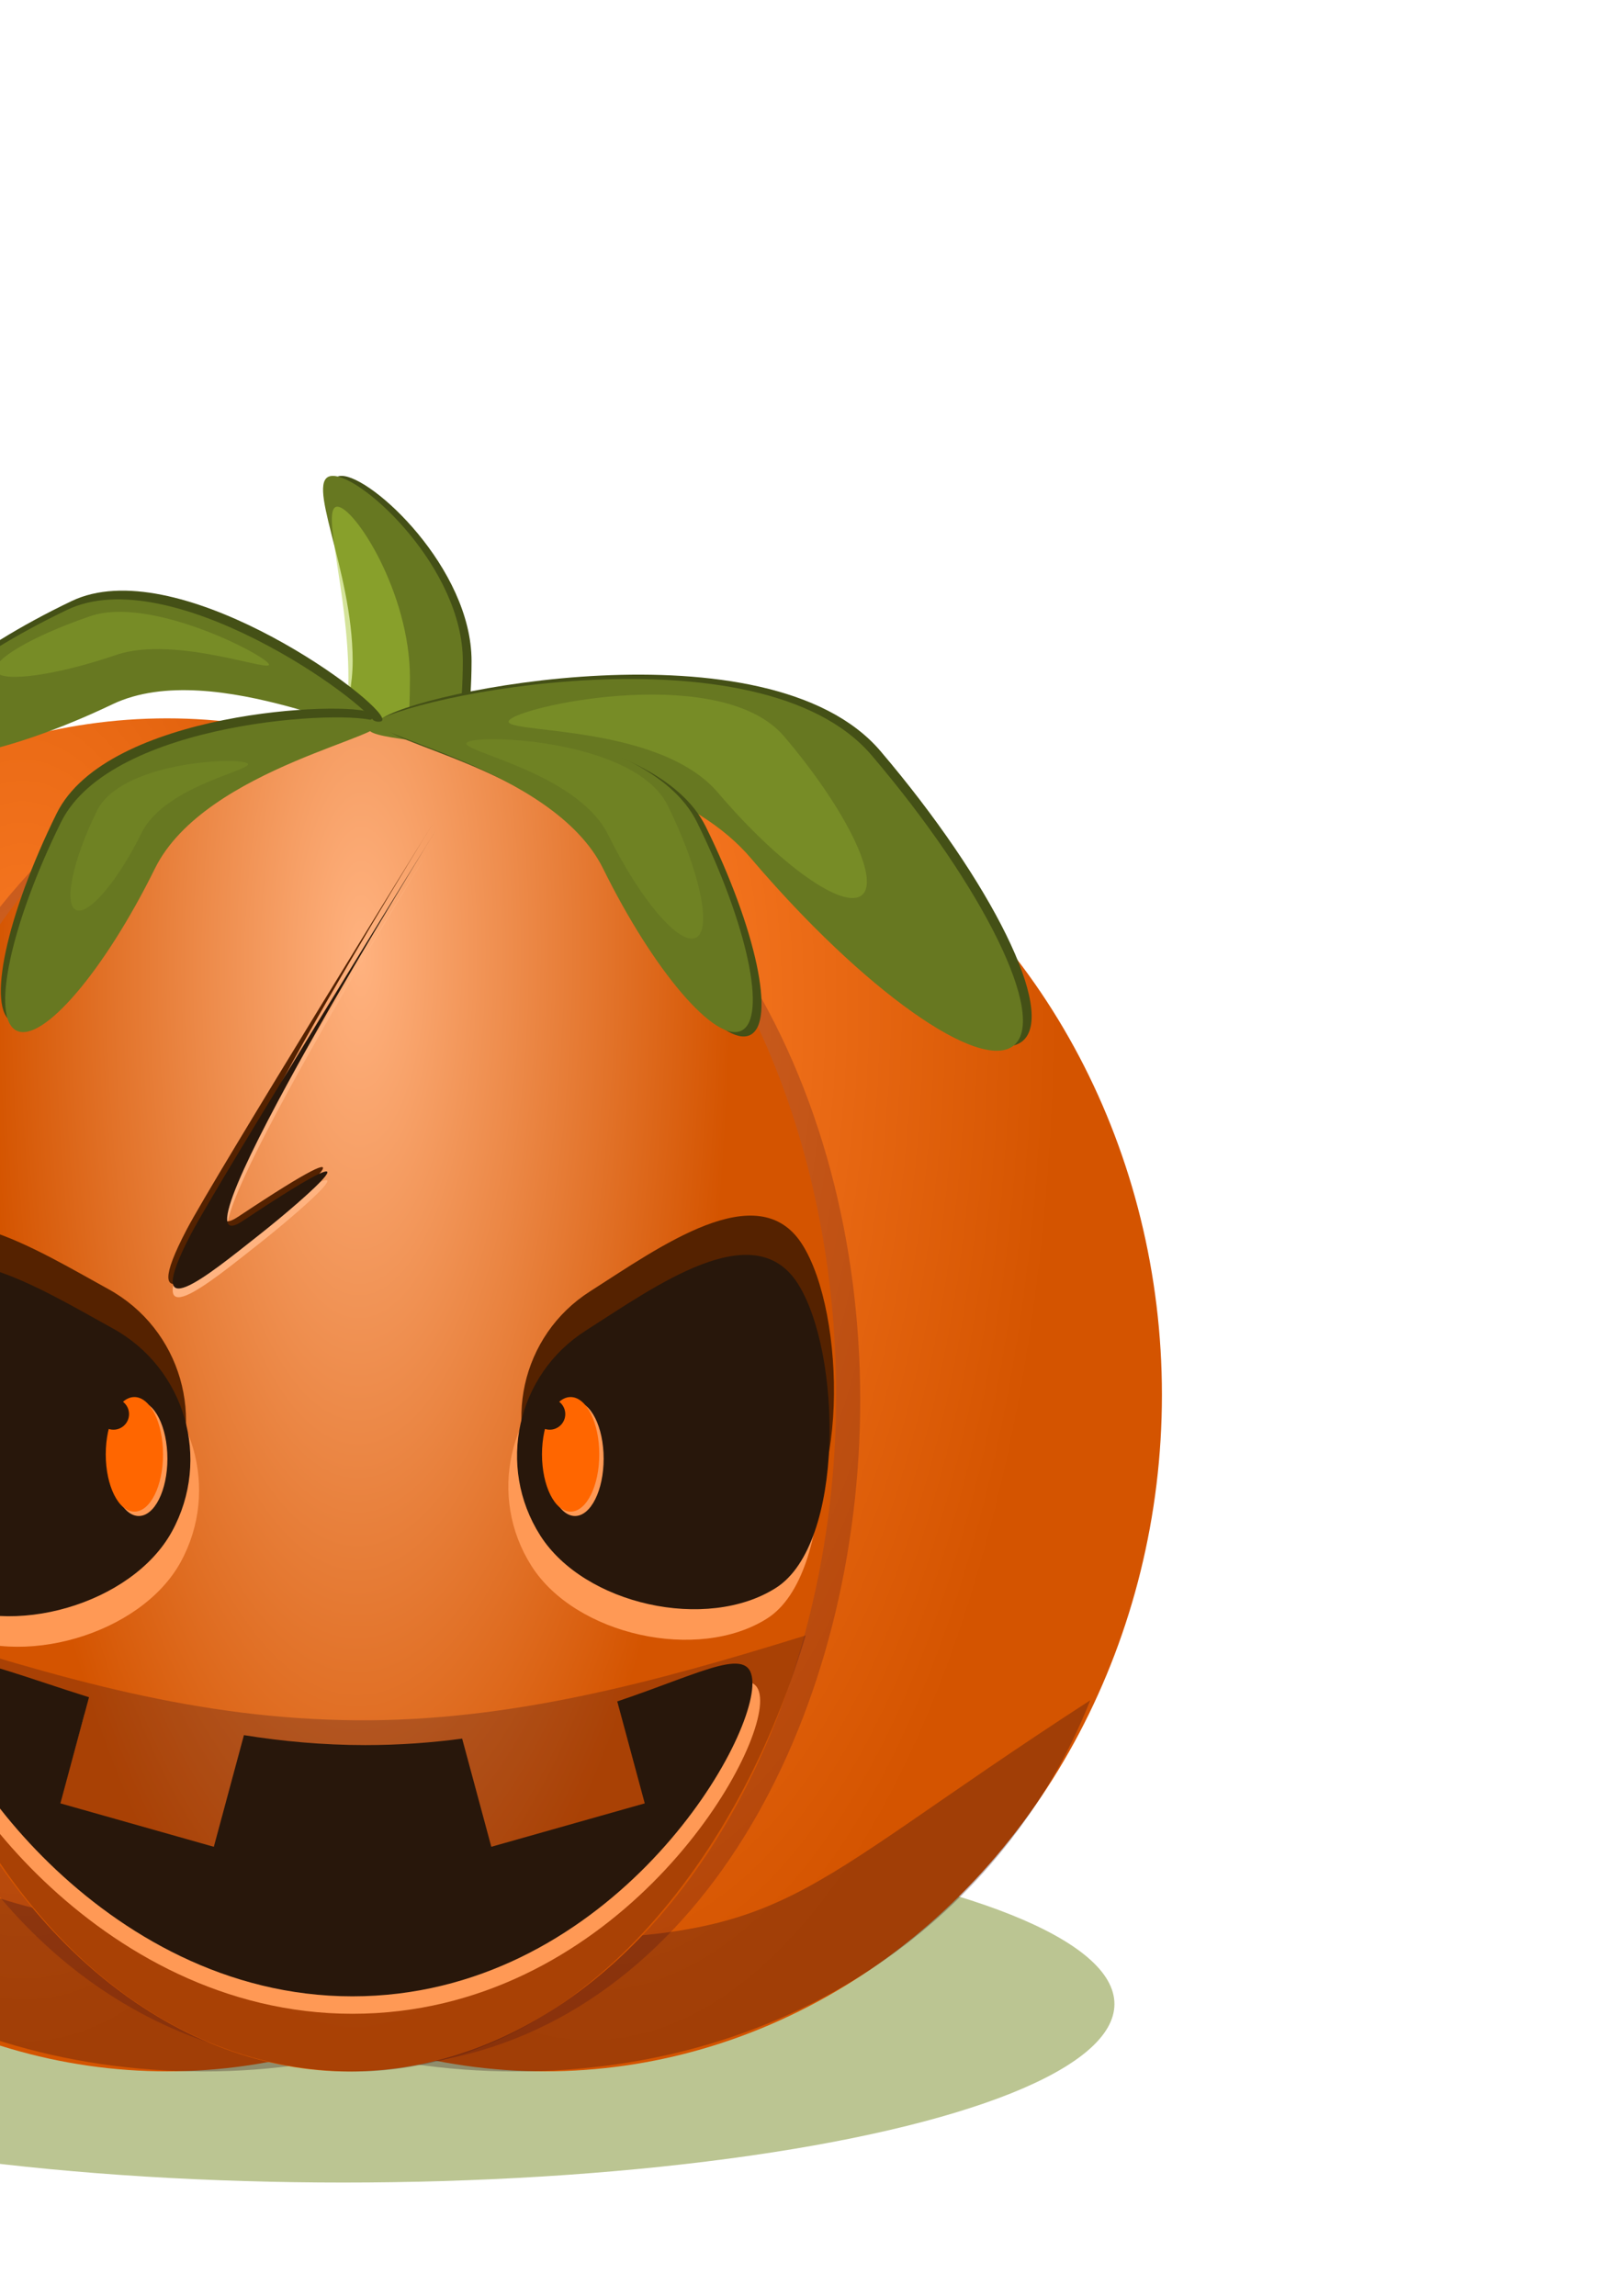 <?xml version="1.0" encoding="UTF-8" standalone="no"?>
<!-- Created with Inkscape (http://www.inkscape.org/) -->

<svg
   xmlns:dc="http://purl.org/dc/elements/1.1/"
   xmlns:cc="http://creativecommons.org/ns#"
   xmlns:rdf="http://www.w3.org/1999/02/22-rdf-syntax-ns#"
   xmlns:svg="http://www.w3.org/2000/svg"
   xmlns="http://www.w3.org/2000/svg"
   xmlns:xlink="http://www.w3.org/1999/xlink"
   xmlns:sodipodi="http://sodipodi.sourceforge.net/DTD/sodipodi-0.dtd"
   xmlns:inkscape="http://www.inkscape.org/namespaces/inkscape"
   width="210mm"
   height="297mm"
   id="svg2"
   version="1.1"
   inkscape:version="0.48+devel r13280"
   viewBox="0 0 744.094 1052.362"
   sodipodi:docname="Pumpkin.svg">
  <defs
     id="defs4">
    <linearGradient
       inkscape:collect="always"
       id="linearGradient4151">
      <stop
         style="stop-color:#ff7f29;stop-opacity:1"
         offset="0"
         id="stop4153" />
      <stop
         style="stop-color:#d45400;stop-opacity:1"
         offset="1"
         id="stop4155" />
    </linearGradient>
    <linearGradient
       inkscape:collect="always"
       id="linearGradient4143">
      <stop
         style="stop-color:#ff7f29;stop-opacity:1"
         offset="0"
         id="stop4145" />
      <stop
         style="stop-color:#d45400;stop-opacity:1"
         offset="1"
         id="stop4147" />
    </linearGradient>
    <linearGradient
       inkscape:collect="always"
       id="linearGradient4133">
      <stop
         style="stop-color:#ffb27f;stop-opacity:1"
         offset="0"
         id="stop4135" />
      <stop
         style="stop-color:#d45400;stop-opacity:1"
         offset="1"
         id="stop4137" />
    </linearGradient>
    <radialGradient
       inkscape:collect="always"
       xlink:href="#linearGradient4133"
       id="radialGradient4141"
       cx="84.266"
       cy="733.658"
       fx="84.266"
       fy="733.658"
       r="240.17"
       gradientTransform="matrix(-0.708,-0.005,0.013,-2.05,215.62,1943.651)"
       gradientUnits="userSpaceOnUse" />
    <radialGradient
       inkscape:collect="always"
       xlink:href="#linearGradient4143"
       id="radialGradient4149"
       cx="27.306"
       cy="710.364"
       fx="27.306"
       fy="710.364"
       r="267.24"
       gradientTransform="matrix(-0.667,0.001,-0.003,-1.55,31.005,1627.392)"
       gradientUnits="userSpaceOnUse" />
    <radialGradient
       inkscape:collect="always"
       xlink:href="#linearGradient4151"
       id="radialGradient4157"
       cx="15.914"
       cy="900.83"
       fx="15.914"
       fy="900.83"
       r="267.24"
       gradientTransform="matrix(-0.002,1.8,-0.803,-8.7683692e-4,994.575,431.905)"
       gradientUnits="userSpaceOnUse" />
  </defs>
  <sodipodi:namedview
     id="base"
     pagecolor="#ffffff"
     bordercolor="#666666"
     borderopacity="1.0"
     inkscape:pageopacity="0.0"
     inkscape:pageshadow="2"
     inkscape:zoom="0.49497475"
     inkscape:cx="174.46931"
     inkscape:cy="479.00492"
     inkscape:document-units="px"
     inkscape:current-layer="layer1"
     showgrid="false"
     showborder="false"
     inkscape:window-width="1366"
     inkscape:window-height="705"
     inkscape:window-x="-8"
     inkscape:window-y="-8"
     inkscape:window-maximized="1" />
  <g
     inkscape:label="Ebene 1"
     inkscape:groupmode="layer"
     id="layer1">
    <g
       id="g4463"
       inkscape:export-xdpi="73.349998"
       inkscape:export-ydpi="73.349998">
      <path
         sodipodi:nodetypes="sssss"
         inkscape:connector-curvature="0"
         id="path4474-8"
         d="m 216.193,302.991 c 0,42.4 -11.314,76.321 -25.254,76.772 -62.435,2.02 -25.254,-34.372 -25.254,-76.772 0,-42.4 -23.039,-84.853 -9.091,-84.853 13.947,-1e-5 59.599,42.453 59.599,84.853 z"
         style="color:#000000;color-interpolation:sRGB;color-interpolation-filters:linearRGB;fill:#445016;fill-opacity:1;fill-rule:nonzero;stroke:none;stroke-width:3;paint-order:normal;marker:none;visibility:visible;display:inline;overflow:visible;isolation:auto;mix-blend-mode:normal;enable-background:accumulate;clip-rule:nonzero;color-rendering:auto;image-rendering:auto;shape-rendering:auto;text-rendering:auto" />
      <path
         sodipodi:nodetypes="sssss"
         inkscape:connector-curvature="0"
         id="path4474"
         d="m 212.193,302.991 c 0,42.4 -11.314,76.321 -25.254,76.772 -62.435,2.02 -25.254,-34.372 -25.254,-76.772 0,-42.4 -23.039,-84.853 -9.091,-84.853 13.947,-1e-5 59.599,42.453 59.599,84.853 z"
         style="color:#000000;color-interpolation:sRGB;color-interpolation-filters:linearRGB;fill:#677821;fill-opacity:1;fill-rule:nonzero;stroke:none;stroke-width:3;paint-order:normal;marker:none;visibility:visible;display:inline;overflow:visible;isolation:auto;mix-blend-mode:normal;enable-background:accumulate;clip-rule:nonzero;color-rendering:auto;image-rendering:auto;shape-rendering:auto;text-rendering:auto" />
      <path
         sodipodi:nodetypes="sssss"
         inkscape:connector-curvature="0"
         id="path4474-4"
         d="m 187.949,310.752 c 0,39.221 -6.32,70.599 -14.108,71.017 -34.878,1.869 -14.108,-31.795 -14.108,-71.017 0,-39.221 -12.87,-78.492 -5.079,-78.492 7.791,-10e-6 33.294,39.271 33.294,78.492 z"
         style="opacity:0.5;color:#000000;color-interpolation:sRGB;color-interpolation-filters:linearRGB;fill:#abc837;fill-opacity:1;fill-rule:nonzero;stroke:none;stroke-width:3;paint-order:normal;marker:none;visibility:visible;display:inline;overflow:visible;isolation:auto;mix-blend-mode:normal;enable-background:accumulate;clip-rule:nonzero;color-rendering:auto;image-rendering:auto;shape-rendering:auto;text-rendering:auto" />
      <ellipse
         ry="81.822"
         rx="353.553"
         cy="918.621"
         cx="157.381"
         id="path4492"
         style="opacity:0.5;color:#000000;color-interpolation:sRGB;color-interpolation-filters:linearRGB;fill:#788c26;fill-opacity:1;fill-rule:nonzero;stroke:none;stroke-width:3;paint-order:normal;marker:none;visibility:visible;display:inline;overflow:visible;isolation:auto;mix-blend-mode:normal;enable-background:accumulate;clip-rule:nonzero;color-rendering:auto;image-rendering:auto;shape-rendering:auto;text-rendering:auto" />
      <ellipse
         ry="310.097"
         rx="280.097"
         cy="639.38"
         cx="76.608"
         id="path4101-8"
         style="color:#000000;color-interpolation:sRGB;color-interpolation-filters:linearRGB;fill:url(#radialGradient4149);fill-opacity:1;fill-rule:nonzero;stroke:none;stroke-width:2.805;paint-order:normal;marker:none;visibility:visible;display:inline;overflow:visible;isolation:auto;mix-blend-mode:normal;enable-background:accumulate;clip-rule:nonzero;color-rendering:auto;image-rendering:auto;shape-rendering:auto;text-rendering:auto" />
      <ellipse
         ry="310.097"
         rx="282.954"
         cy="639.38"
         cx="249.751"
         id="path4101-8-8"
         style="color:#000000;color-interpolation:sRGB;color-interpolation-filters:linearRGB;fill:url(#radialGradient4157);fill-opacity:1;fill-rule:nonzero;stroke:none;stroke-width:2.805;paint-order:normal;marker:none;visibility:visible;display:inline;overflow:visible;isolation:auto;mix-blend-mode:normal;enable-background:accumulate;clip-rule:nonzero;color-rendering:auto;image-rendering:auto;shape-rendering:auto;text-rendering:auto" />
      <path
         sodipodi:nodetypes="sscss"
         inkscape:connector-curvature="0"
         id="path4101-8-5"
         d="m 324.585,779.38 c 0,93.96 -103.503,170.13 -231.18,170.13 -127.677,0 -236.211,-72.129 -278.637,-205.486 C -70.075,832.902 -34.272,883.001 93.405,883.001 221.082,883.001 324.585,685.42 324.585,779.38 Z"
         style="opacity:0.3;color:#000000;color-interpolation:sRGB;color-interpolation-filters:linearRGB;fill:#280b17;fill-opacity:1;fill-rule:nonzero;stroke:none;stroke-width:2.805;paint-order:normal;marker:none;visibility:visible;display:inline;overflow:visible;isolation:auto;mix-blend-mode:normal;enable-background:accumulate;clip-rule:nonzero;color-rendering:auto;image-rendering:auto;shape-rendering:auto;text-rendering:auto" />
      <path
         sodipodi:nodetypes="csssc"
         inkscape:connector-curvature="0"
         id="path4101-8-8-7"
         d="m 499.848,779.38 c -38.386,96.991 -134.559,170.13 -263.538,170.13 -128.98,0 -233.538,-76.17 -233.538,-170.13 0,-93.96 104.559,109.87 233.538,109.87 128.98,0 123.127,-18.972 263.538,-109.87 z"
         style="opacity:0.3;color:#000000;color-interpolation:sRGB;color-interpolation-filters:linearRGB;fill:#280b17;fill-opacity:1;fill-rule:nonzero;stroke:none;stroke-width:2.805;paint-order:normal;marker:none;visibility:visible;display:inline;overflow:visible;isolation:auto;mix-blend-mode:normal;enable-background:accumulate;clip-rule:nonzero;color-rendering:auto;image-rendering:auto;shape-rendering:auto;text-rendering:auto" />
      <path
         sodipodi:nodetypes="cscsc"
         inkscape:connector-curvature="0"
         id="path4101-3-2"
         d="m 205.24,330.453 c 289.12,113.854 222.874,615.359 -37.416,617.117 -288.53,1.949 -333.758,-506.058 -55.738,-614.812 -0.094,372.855 -65.973,302.46 57.063,302.46 123.036,0 28.935,72.288 36.091,-304.765 z"
         style="opacity:0.2;color:#000000;color-interpolation:sRGB;color-interpolation-filters:linearRGB;fill:#2b0022;fill-opacity:1;fill-rule:nonzero;stroke:none;stroke-width:2.66;paint-order:normal;marker:none;visibility:visible;display:inline;overflow:visible;isolation:auto;mix-blend-mode:normal;enable-background:accumulate;clip-rule:nonzero;color-rendering:auto;image-rendering:auto;shape-rendering:auto;text-rendering:auto" />
      <ellipse
         ry="310.17"
         rx="223.027"
         cy="639.38"
         cx="160.322"
         id="path4101"
         style="color:#000000;color-interpolation:sRGB;color-interpolation-filters:linearRGB;fill:url(#radialGradient4141);fill-opacity:1;fill-rule:nonzero;stroke:none;stroke-width:2.66;paint-order:normal;marker:none;visibility:visible;display:inline;overflow:visible;isolation:auto;mix-blend-mode:normal;enable-background:accumulate;clip-rule:nonzero;color-rendering:auto;image-rendering:auto;shape-rendering:auto;text-rendering:auto" />
      <path
         sodipodi:nodetypes="cscac"
         inkscape:connector-curvature="0"
         id="path4101-3"
         d="M 369.391,749.644 C 334.687,865.064 256.272,949.55 162.499,949.55 68.726,949.55 -12.854,874.301 -48.945,745.039 c 77.423,24.881 140.209,42.953 212.454,43.504 69.806,0.532 136.181,-17.219 205.882,-38.899 z"
         style="opacity:0.25;color:#000000;color-interpolation:sRGB;color-interpolation-filters:linearRGB;fill:#280b17;fill-opacity:1;fill-rule:nonzero;stroke:none;stroke-width:2.66;paint-order:normal;marker:none;visibility:visible;display:inline;overflow:visible;isolation:auto;mix-blend-mode:normal;enable-background:accumulate;clip-rule:nonzero;color-rendering:auto;image-rendering:auto;shape-rendering:auto;text-rendering:auto" />
      <path
         id="path4252-4"
         d="m -23.432,768.775 c -6.465,-0.017 -9.903,2.5 -9.903,8.846 1e-5,31.242 77.287,145.463 194.937,145.463 117.651,0 186.9,-112.199 186.9,-143.441 -1e-5,-18.271 -21.656,-5.495 -63.141,8.26 l 12.84,46.732 -71.674,19.902 -13.623,-49.584 c -14.057,1.849 -29.15,2.973 -45.274,2.973 -19.956,0 -38.919,-1.774 -56.661,-4.562 L 96.91,854.537 25.236,834.634 38.603,785.99 C 9.71,777.067 -11.786,768.806 -23.432,768.775 Z"
         style="color:#000000;color-interpolation:sRGB;color-interpolation-filters:linearRGB;fill:#ff9955;fill-opacity:1;fill-rule:nonzero;stroke:none;stroke-width:3;paint-order:normal;marker:none;visibility:visible;display:inline;overflow:visible;isolation:auto;mix-blend-mode:normal;enable-background:accumulate;clip-rule:nonzero;color-rendering:auto;image-rendering:auto;shape-rendering:auto;text-rendering:auto"
         inkscape:connector-curvature="0" />
      <path
         sodipodi:nodetypes="sssss"
         inkscape:connector-curvature="0"
         id="path4234-3"
         d="m -43.511,607.579 c 18.234,-33.213 65.984,-2.905 99.196,15.329 33.213,18.234 45.355,59.94 27.121,93.153 -18.234,33.213 -73.913,49.423 -107.126,31.189 -33.213,-18.234 -37.425,-106.458 -19.191,-139.67 z"
         style="color:#000000;color-interpolation:sRGB;color-interpolation-filters:linearRGB;fill:#ff9955;fill-opacity:1;fill-rule:nonzero;stroke:none;stroke-width:3;paint-order:normal;marker:none;visibility:visible;display:inline;overflow:visible;isolation:auto;mix-blend-mode:normal;enable-background:accumulate;clip-rule:nonzero;color-rendering:auto;image-rendering:auto;shape-rendering:auto;text-rendering:auto" />
      <path
         sodipodi:nodetypes="sssss"
         inkscape:connector-curvature="0"
         id="path4234-39"
         d="m -49.511,575.579 c 18.234,-33.213 65.984,-2.905 99.196,15.329 33.213,18.234 45.355,59.94 27.121,93.153 -18.234,33.213 -73.913,49.423 -107.126,31.189 -33.213,-18.234 -37.425,-106.458 -19.191,-139.67 z"
         style="color:#000000;color-interpolation:sRGB;color-interpolation-filters:linearRGB;fill:#552200;fill-opacity:1;fill-rule:nonzero;stroke:none;stroke-width:3;paint-order:normal;marker:none;visibility:visible;display:inline;overflow:visible;isolation:auto;mix-blend-mode:normal;enable-background:accumulate;clip-rule:nonzero;color-rendering:auto;image-rendering:auto;shape-rendering:auto;text-rendering:auto" />
      <path
         sodipodi:nodetypes="sssss"
         inkscape:connector-curvature="0"
         id="path4234"
         d="m -47.511,593.579 c 18.234,-33.213 65.984,-2.905 99.196,15.329 33.213,18.234 45.355,59.94 27.121,93.153 -18.234,33.213 -73.913,49.423 -107.126,31.189 -33.213,-18.234 -37.425,-106.458 -19.191,-139.67 z"
         style="color:#000000;color-interpolation:sRGB;color-interpolation-filters:linearRGB;fill:#28170b;fill-opacity:1;fill-rule:nonzero;stroke:none;stroke-width:3;paint-order:normal;marker:none;visibility:visible;display:inline;overflow:visible;isolation:auto;mix-blend-mode:normal;enable-background:accumulate;clip-rule:nonzero;color-rendering:auto;image-rendering:auto;shape-rendering:auto;text-rendering:auto" />
      <path
         sodipodi:nodetypes="sssss"
         inkscape:connector-curvature="0"
         id="path4234-6-7"
         d="m 361.749,602.349 c -20.192,-31.699 -65.502,1.381 -97.201,21.573 -31.699,20.192 -41.028,62.259 -20.836,93.958 20.192,31.699 76.352,44.153 108.052,23.961 31.699,-20.192 30.178,-107.793 9.985,-139.492 z"
         style="color:#000000;color-interpolation:sRGB;color-interpolation-filters:linearRGB;fill:#ff9955;fill-opacity:1;fill-rule:nonzero;stroke:none;stroke-width:3;paint-order:normal;marker:none;visibility:visible;display:inline;overflow:visible;isolation:auto;mix-blend-mode:normal;enable-background:accumulate;clip-rule:nonzero;color-rendering:auto;image-rendering:auto;shape-rendering:auto;text-rendering:auto" />
      <path
         sodipodi:nodetypes="sssss"
         inkscape:connector-curvature="0"
         id="path4234-6-4"
         d="m 367.749,570.349 c -20.192,-31.699 -65.502,1.381 -97.201,21.573 -31.699,20.192 -41.028,62.259 -20.836,93.958 20.192,31.699 76.352,44.153 108.052,23.961 31.699,-20.192 30.178,-107.793 9.985,-139.492 z"
         style="color:#000000;color-interpolation:sRGB;color-interpolation-filters:linearRGB;fill:#552200;fill-opacity:1;fill-rule:nonzero;stroke:none;stroke-width:3;paint-order:normal;marker:none;visibility:visible;display:inline;overflow:visible;isolation:auto;mix-blend-mode:normal;enable-background:accumulate;clip-rule:nonzero;color-rendering:auto;image-rendering:auto;shape-rendering:auto;text-rendering:auto" />
      <path
         sodipodi:nodetypes="sssss"
         inkscape:connector-curvature="0"
         id="path4234-6"
         d="m 365.749,588.349 c -20.192,-31.699 -65.502,1.381 -97.201,21.573 -31.699,20.192 -41.028,62.259 -20.836,93.958 20.192,31.699 76.352,44.153 108.052,23.961 31.699,-20.192 30.178,-107.793 9.985,-139.492 z"
         style="color:#000000;color-interpolation:sRGB;color-interpolation-filters:linearRGB;fill:#28170b;fill-opacity:1;fill-rule:nonzero;stroke:none;stroke-width:3;paint-order:normal;marker:none;visibility:visible;display:inline;overflow:visible;isolation:auto;mix-blend-mode:normal;enable-background:accumulate;clip-rule:nonzero;color-rendering:auto;image-rendering:auto;shape-rendering:auto;text-rendering:auto" />
      <path
         inkscape:connector-curvature="0"
         id="path4252"
         d="m -20.08,760.775 c -6.345,-0.017 -9.719,2.5 -9.719,8.846 10e-6,31.242 75.856,145.463 191.327,145.463 115.472,0 183.439,-112.199 183.439,-143.441 -10e-6,-18.271 -21.255,-5.495 -61.971,8.26 l 12.602,46.732 -70.346,19.902 -13.371,-49.584 c -13.796,1.849 -28.61,2.973 -44.436,2.973 -19.587,0 -38.199,-1.774 -55.612,-4.562 L 98.033,846.537 27.687,826.634 40.806,777.99 C 12.448,769.067 -8.65,760.806 -20.08,760.775 Z"
         style="color:#000000;color-interpolation:sRGB;color-interpolation-filters:linearRGB;fill:#28170b;fill-opacity:1;fill-rule:nonzero;stroke:none;stroke-width:3;paint-order:normal;marker:none;visibility:visible;display:inline;overflow:visible;isolation:auto;mix-blend-mode:normal;enable-background:accumulate;clip-rule:nonzero;color-rendering:auto;image-rendering:auto;shape-rendering:auto;text-rendering:auto" />
      <ellipse
         ry="26.264"
         rx="13.132"
         cy="668.646"
         cx="63.619"
         id="path4349-72"
         style="color:#000000;color-interpolation:sRGB;color-interpolation-filters:linearRGB;fill:#ff9955;fill-opacity:1;fill-rule:nonzero;stroke:none;stroke-width:3;paint-order:normal;marker:none;visibility:visible;display:inline;overflow:visible;isolation:auto;mix-blend-mode:normal;enable-background:accumulate;clip-rule:nonzero;color-rendering:auto;image-rendering:auto;shape-rendering:auto;text-rendering:auto" />
      <ellipse
         ry="26.264"
         rx="13.132"
         cy="666.646"
         cx="61.619"
         id="path4349"
         style="color:#000000;color-interpolation:sRGB;color-interpolation-filters:linearRGB;fill:#ff6600;fill-opacity:1;fill-rule:nonzero;stroke:none;stroke-width:3;paint-order:normal;marker:none;visibility:visible;display:inline;overflow:visible;isolation:auto;mix-blend-mode:normal;enable-background:accumulate;clip-rule:nonzero;color-rendering:auto;image-rendering:auto;shape-rendering:auto;text-rendering:auto" />
      <ellipse
         ry="26.264"
         rx="13.132"
         cy="668.646"
         cx="263.619"
         id="path4349-72-5"
         style="color:#000000;color-interpolation:sRGB;color-interpolation-filters:linearRGB;fill:#ff9955;fill-opacity:1;fill-rule:nonzero;stroke:none;stroke-width:3;paint-order:normal;marker:none;visibility:visible;display:inline;overflow:visible;isolation:auto;mix-blend-mode:normal;enable-background:accumulate;clip-rule:nonzero;color-rendering:auto;image-rendering:auto;shape-rendering:auto;text-rendering:auto" />
      <ellipse
         ry="26.264"
         rx="13.132"
         cy="666.646"
         cx="261.619"
         id="path4349-7"
         style="color:#000000;color-interpolation:sRGB;color-interpolation-filters:linearRGB;fill:#ff6600;fill-opacity:1;fill-rule:nonzero;stroke:none;stroke-width:3;paint-order:normal;marker:none;visibility:visible;display:inline;overflow:visible;isolation:auto;mix-blend-mode:normal;enable-background:accumulate;clip-rule:nonzero;color-rendering:auto;image-rendering:auto;shape-rendering:auto;text-rendering:auto" />
      <path
         inkscape:transform-center-y="63.359741"
         inkscape:transform-center-x="-147.71916"
         sodipodi:nodetypes="sssss"
         inkscape:connector-curvature="0"
         id="path4366-7"
         d="m 468.922,477.118 c -15.298,13.013 -69.31,-25.355 -120.639,-85.698 -51.329,-60.343 -189.498,-48.344 -174.2,-61.357 15.298,-13.013 178.27,-46.11 229.599,14.233 51.329,60.343 80.538,119.809 65.24,132.822 z"
         style="color:#000000;color-interpolation:sRGB;color-interpolation-filters:linearRGB;fill:#445016;fill-opacity:1;fill-rule:nonzero;stroke:none;stroke-width:3;paint-order:normal;marker:none;visibility:visible;display:inline;overflow:visible;isolation:auto;mix-blend-mode:normal;enable-background:accumulate;clip-rule:nonzero;color-rendering:auto;image-rendering:auto;shape-rendering:auto;text-rendering:auto" />
      <path
         inkscape:transform-center-y="63.359741"
         inkscape:transform-center-x="-147.71916"
         sodipodi:nodetypes="sssss"
         inkscape:connector-curvature="0"
         id="path4366"
         d="m 464.922,479.118 c -15.298,13.013 -69.31,-25.355 -120.639,-85.698 -51.329,-60.343 -189.498,-48.344 -174.2,-61.357 15.298,-13.013 178.27,-46.11 229.599,14.233 51.329,60.343 80.538,119.809 65.24,132.822 z"
         style="color:#000000;color-interpolation:sRGB;color-interpolation-filters:linearRGB;fill:#677821;fill-opacity:1;fill-rule:nonzero;stroke:none;stroke-width:3;paint-order:normal;marker:none;visibility:visible;display:inline;overflow:visible;isolation:auto;mix-blend-mode:normal;enable-background:accumulate;clip-rule:nonzero;color-rendering:auto;image-rendering:auto;shape-rendering:auto;text-rendering:auto" />
      <path
         inkscape:transform-center-y="69.326605"
         inkscape:transform-center-x="-84.029435"
         sodipodi:nodetypes="sssss"
         inkscape:connector-curvature="0"
         id="path4366-3-7-3"
         d="M 343.925,474.431 C 332.036,480.296 303.642,447.035 280.504,400.14 257.366,353.244 166.986,338.669 178.875,332.803 c 11.889,-5.866 121.545,-0.801 144.683,46.094 23.138,46.896 32.257,89.667 20.368,95.533 z"
         style="color:#000000;color-interpolation:sRGB;color-interpolation-filters:linearRGB;fill:#445016;fill-opacity:1;fill-rule:nonzero;stroke:none;stroke-width:3;paint-order:normal;marker:none;visibility:visible;display:inline;overflow:visible;isolation:auto;mix-blend-mode:normal;enable-background:accumulate;clip-rule:nonzero;color-rendering:auto;image-rendering:auto;shape-rendering:auto;text-rendering:auto" />
      <path
         inkscape:transform-center-y="69.326605"
         inkscape:transform-center-x="-84.029435"
         sodipodi:nodetypes="sssss"
         inkscape:connector-curvature="0"
         id="path4366-3-7"
         d="M 339.925,472.431 C 328.036,478.296 299.642,445.035 276.504,398.14 253.366,351.244 162.986,336.669 174.875,330.803 c 11.889,-5.866 121.545,-0.801 144.683,46.094 23.138,46.896 32.257,89.667 20.368,95.533 z"
         style="color:#000000;color-interpolation:sRGB;color-interpolation-filters:linearRGB;fill:#677821;fill-opacity:1;fill-rule:nonzero;stroke:none;stroke-width:3;paint-order:normal;marker:none;visibility:visible;display:inline;overflow:visible;isolation:auto;mix-blend-mode:normal;enable-background:accumulate;clip-rule:nonzero;color-rendering:auto;image-rendering:auto;shape-rendering:auto;text-rendering:auto" />
      <path
         inkscape:transform-center-y="-22.000173"
         inkscape:transform-center-x="107.84981"
         sodipodi:nodetypes="sssss"
         inkscape:connector-curvature="0"
         id="path4366-3-7-9-2"
         d="m -42.25,338.007 c 5.716,11.962 48.599,3.38 95.781,-19.168 47.182,-22.548 127.224,21.885 121.508,9.923 -5.716,-11.962 -95.026,-75.788 -142.208,-53.241 -47.182,22.548 -80.797,50.523 -75.081,62.485 z"
         style="color:#000000;color-interpolation:sRGB;color-interpolation-filters:linearRGB;fill:#445016;fill-opacity:1;fill-rule:nonzero;stroke:none;stroke-width:3;paint-order:normal;marker:none;visibility:visible;display:inline;overflow:visible;isolation:auto;mix-blend-mode:normal;enable-background:accumulate;clip-rule:nonzero;color-rendering:auto;image-rendering:auto;shape-rendering:auto;text-rendering:auto" />
      <path
         inkscape:transform-center-y="-22.000173"
         inkscape:transform-center-x="107.84981"
         sodipodi:nodetypes="sssss"
         inkscape:connector-curvature="0"
         id="path4366-3-7-9"
         d="m -44.25,342.007 c 5.716,11.962 48.599,3.38 95.781,-19.168 47.182,-22.548 127.224,21.885 121.508,9.923 -5.716,-11.962 -95.026,-75.788 -142.208,-53.241 -47.182,22.548 -80.797,50.523 -75.081,62.485 z"
         style="color:#000000;color-interpolation:sRGB;color-interpolation-filters:linearRGB;fill:#677821;fill-opacity:1;fill-rule:nonzero;stroke:none;stroke-width:3;paint-order:normal;marker:none;visibility:visible;display:inline;overflow:visible;isolation:auto;mix-blend-mode:normal;enable-background:accumulate;clip-rule:nonzero;color-rendering:auto;image-rendering:auto;shape-rendering:auto;text-rendering:auto" />
      <path
         inkscape:transform-center-y="69.326605"
         inkscape:transform-center-x="84.029435"
         sodipodi:nodetypes="sssss"
         inkscape:connector-curvature="0"
         id="path4366-3-3"
         d="M 5.591,468.431 C 17.48,474.296 45.875,441.035 69.013,394.14 92.15,347.244 182.53,332.669 170.641,326.803 158.752,320.937 49.096,326.002 25.959,372.897 2.821,419.793 -6.298,462.565 5.591,468.431 Z"
         style="color:#000000;color-interpolation:sRGB;color-interpolation-filters:linearRGB;fill:#445016;fill-opacity:1;fill-rule:nonzero;stroke:none;stroke-width:3;paint-order:normal;marker:none;visibility:visible;display:inline;overflow:visible;isolation:auto;mix-blend-mode:normal;enable-background:accumulate;clip-rule:nonzero;color-rendering:auto;image-rendering:auto;shape-rendering:auto;text-rendering:auto" />
      <path
         inkscape:transform-center-y="-9.0249732"
         inkscape:transform-center-x="61.955953"
         sodipodi:nodetypes="sssss"
         inkscape:connector-curvature="0"
         id="path4366-3-7-9-0"
         d="m -1.662,308.048 c 3.284,4.907 27.918,1.387 55.023,-7.863 27.105,-9.25 73.086,8.978 69.802,4.071 -3.284,-4.907 -54.589,-31.09 -81.694,-21.84 -27.105,9.25 -46.415,20.726 -43.131,25.633 z"
         style="opacity:0.5;color:#000000;color-interpolation:sRGB;color-interpolation-filters:linearRGB;fill:#89a02c;fill-opacity:1;fill-rule:nonzero;stroke:none;stroke-width:3;paint-order:normal;marker:none;visibility:visible;display:inline;overflow:visible;isolation:auto;mix-blend-mode:normal;enable-background:accumulate;clip-rule:nonzero;color-rendering:auto;image-rendering:auto;shape-rendering:auto;text-rendering:auto" />
      <path
         inkscape:transform-center-y="43.925512"
         inkscape:transform-center-x="-53.241265"
         sodipodi:nodetypes="sssss"
         inkscape:connector-curvature="0"
         id="path4366-3-7-0"
         d="m 319.058,429.819 c -7.533,3.717 -25.524,-17.358 -40.184,-47.071 -14.66,-29.713 -71.925,-38.948 -64.392,-42.665 7.533,-3.717 77.011,-0.508 91.671,29.205 14.66,29.713 20.438,56.813 12.905,60.53 z"
         style="opacity:0.5;color:#000000;color-interpolation:sRGB;color-interpolation-filters:linearRGB;fill:#788c26;fill-opacity:1;fill-rule:nonzero;stroke:none;stroke-width:3;paint-order:normal;marker:none;visibility:visible;display:inline;overflow:visible;isolation:auto;mix-blend-mode:normal;enable-background:accumulate;clip-rule:nonzero;color-rendering:auto;image-rendering:auto;shape-rendering:auto;text-rendering:auto" />
      <path
         inkscape:transform-center-y="34.677515"
         inkscape:transform-center-x="-80.848394"
         sodipodi:nodetypes="sssss"
         inkscape:connector-curvature="0"
         id="path4366-2"
         d="m 395.206,410.265 c -8.373,7.122 -37.934,-13.877 -66.027,-46.904 -28.093,-33.026 -103.714,-26.459 -95.341,-33.581 8.373,-7.122 97.569,-25.236 125.662,7.79 28.093,33.026 44.079,65.573 35.706,72.695 z"
         style="opacity:0.5;color:#000000;color-interpolation:sRGB;color-interpolation-filters:linearRGB;fill:#89a02c;fill-opacity:1;fill-rule:nonzero;stroke:none;stroke-width:3;paint-order:normal;marker:none;visibility:visible;display:inline;overflow:visible;isolation:auto;mix-blend-mode:normal;enable-background:accumulate;clip-rule:nonzero;color-rendering:auto;image-rendering:auto;shape-rendering:auto;text-rendering:auto" />
      <path
         sodipodi:nodetypes="csssc"
         inkscape:connector-curvature="0"
         id="path4176-8"
         d="m 200.549,383.381 c 0,0 -127.548,205.756 -89.253,180.279 68.632,-45.66 29.786,-11.168 7.72,6.235 C 95.072,588.779 64.01,614.659 87.581,569.621 100.066,545.767 200.549,383.381 200.549,383.381 Z"
         style="color:#000000;color-interpolation:sRGB;color-interpolation-filters:linearRGB;fill:#ffb380;fill-opacity:1;fill-rule:nonzero;stroke:none;stroke-width:3;paint-order:normal;marker:none;visibility:visible;display:inline;overflow:visible;isolation:auto;mix-blend-mode:normal;enable-background:accumulate;clip-rule:nonzero;color-rendering:auto;image-rendering:auto;shape-rendering:auto;text-rendering:auto" />
      <path
         inkscape:transform-center-y="69.326605"
         inkscape:transform-center-x="84.029435"
         sodipodi:nodetypes="sssss"
         inkscape:connector-curvature="0"
         id="path4366-3"
         d="M 7.591,472.431 C 19.48,478.297 47.875,445.035 71.013,398.14 94.15,351.244 184.53,336.669 172.641,330.803 160.752,324.937 51.096,330.002 27.959,376.897 4.821,423.793 -4.298,466.565 7.591,472.431 Z"
         style="color:#000000;color-interpolation:sRGB;color-interpolation-filters:linearRGB;fill:#677821;fill-opacity:1;fill-rule:nonzero;stroke:none;stroke-width:3;paint-order:normal;marker:none;visibility:visible;display:inline;overflow:visible;isolation:auto;mix-blend-mode:normal;enable-background:accumulate;clip-rule:nonzero;color-rendering:auto;image-rendering:auto;shape-rendering:auto;text-rendering:auto" />
      <path
         sodipodi:nodetypes="csssc"
         inkscape:connector-curvature="0"
         id="path4176-81"
         d="m 198.549,377.381 c 0,0 -127.548,205.756 -89.253,180.279 68.632,-45.66 29.786,-11.168 7.72,6.235 C 93.072,582.779 62.01,608.659 85.581,563.621 98.066,539.767 198.549,377.381 198.549,377.381 Z"
         style="color:#000000;color-interpolation:sRGB;color-interpolation-filters:linearRGB;fill:#552200;fill-opacity:1;fill-rule:nonzero;stroke:none;stroke-width:3;paint-order:normal;marker:none;visibility:visible;display:inline;overflow:visible;isolation:auto;mix-blend-mode:normal;enable-background:accumulate;clip-rule:nonzero;color-rendering:auto;image-rendering:auto;shape-rendering:auto;text-rendering:auto" />
      <path
         sodipodi:nodetypes="csssc"
         inkscape:connector-curvature="0"
         id="path4176"
         d="m 200.549,379.381 c 0,0 -127.548,205.756 -89.253,180.279 68.632,-45.66 29.786,-11.168 7.72,6.235 C 95.072,584.779 64.01,610.659 87.581,565.621 100.066,541.767 200.549,379.381 200.549,379.381 Z"
         style="color:#000000;color-interpolation:sRGB;color-interpolation-filters:linearRGB;fill:#28170b;fill-opacity:1;fill-rule:nonzero;stroke:none;stroke-width:3;paint-order:normal;marker:none;visibility:visible;display:inline;overflow:visible;isolation:auto;mix-blend-mode:normal;enable-background:accumulate;clip-rule:nonzero;color-rendering:auto;image-rendering:auto;shape-rendering:auto;text-rendering:auto" />
      <path
         inkscape:transform-center-y="32.941259"
         inkscape:transform-center-x="39.927464"
         sodipodi:nodetypes="sssss"
         inkscape:connector-curvature="0"
         id="path4366-3-8"
         d="m 34.779,417.068 c 5.649,2.787 19.141,-13.017 30.136,-35.3 10.994,-22.283 53.939,-29.208 48.29,-31.996 -5.649,-2.787 -57.753,-0.381 -68.748,21.902 -10.994,22.283 -15.327,42.606 -9.678,45.394 z"
         style="opacity:0.5;color:#000000;color-interpolation:sRGB;color-interpolation-filters:linearRGB;fill:#788c26;fill-opacity:1;fill-rule:nonzero;stroke:none;stroke-width:3;paint-order:normal;marker:none;visibility:visible;display:inline;overflow:visible;isolation:auto;mix-blend-mode:normal;enable-background:accumulate;clip-rule:nonzero;color-rendering:auto;image-rendering:auto;shape-rendering:auto;text-rendering:auto" />
      <path
         sodipodi:nodetypes="sssss"
         inkscape:connector-curvature="0"
         id="path4312"
         d="m -171.138,593.755 c -4.291,35.341 -1.928,82.281 -8.122,81.864 -6.193,-0.417 -9.756,-46.934 -5.466,-82.276 4.291,-35.341 23.652,-84.44 29.845,-84.023 6.193,0.417 -11.968,49.093 -16.258,84.435 z"
         style="color:#000000;color-interpolation:sRGB;color-interpolation-filters:linearRGB;fill:#ffccaa;fill-opacity:1;fill-rule:nonzero;stroke:none;stroke-width:3;paint-order:normal;marker:none;visibility:visible;display:inline;overflow:visible;isolation:auto;mix-blend-mode:normal;enable-background:accumulate;clip-rule:nonzero;color-rendering:auto;image-rendering:auto;shape-rendering:auto;text-rendering:auto" />
      <path
         sodipodi:nodetypes="sssss"
         inkscape:connector-curvature="0"
         id="path4312-6"
         d="m -152.569,603.112 c -1.19,17.067 1.097,39.536 -1.885,39.488 -2.983,-0.048 -5.836,-22.285 -4.646,-39.352 1.19,-17.067 9.275,-41.106 12.258,-41.058 2.983,0.048 -4.537,23.855 -5.727,40.922 z"
         style="color:#000000;color-interpolation:sRGB;color-interpolation-filters:linearRGB;fill:#ffccaa;fill-opacity:1;fill-rule:nonzero;stroke:none;stroke-width:3;paint-order:normal;marker:none;visibility:visible;display:inline;overflow:visible;isolation:auto;mix-blend-mode:normal;enable-background:accumulate;clip-rule:nonzero;color-rendering:auto;image-rendering:auto;shape-rendering:auto;text-rendering:auto" />
      <circle
         r="7.143"
         cy="648.205"
         cx="52.02"
         id="path4330"
         style="color:#000000;color-interpolation:sRGB;color-interpolation-filters:linearRGB;fill:#28170b;fill-opacity:1;fill-rule:nonzero;stroke:none;stroke-width:3;paint-order:normal;marker:none;visibility:visible;display:inline;overflow:visible;isolation:auto;mix-blend-mode:normal;enable-background:accumulate;clip-rule:nonzero;color-rendering:auto;image-rendering:auto;shape-rendering:auto;text-rendering:auto" />
      <circle
         r="7.143"
         cy="648.205"
         cx="252.02"
         id="path4330-1"
         style="color:#000000;color-interpolation:sRGB;color-interpolation-filters:linearRGB;fill:#28170b;fill-opacity:1;fill-rule:nonzero;stroke:none;stroke-width:3;paint-order:normal;marker:none;visibility:visible;display:inline;overflow:visible;isolation:auto;mix-blend-mode:normal;enable-background:accumulate;clip-rule:nonzero;color-rendering:auto;image-rendering:auto;shape-rendering:auto;text-rendering:auto" />
    </g>
  </g>
</svg>
